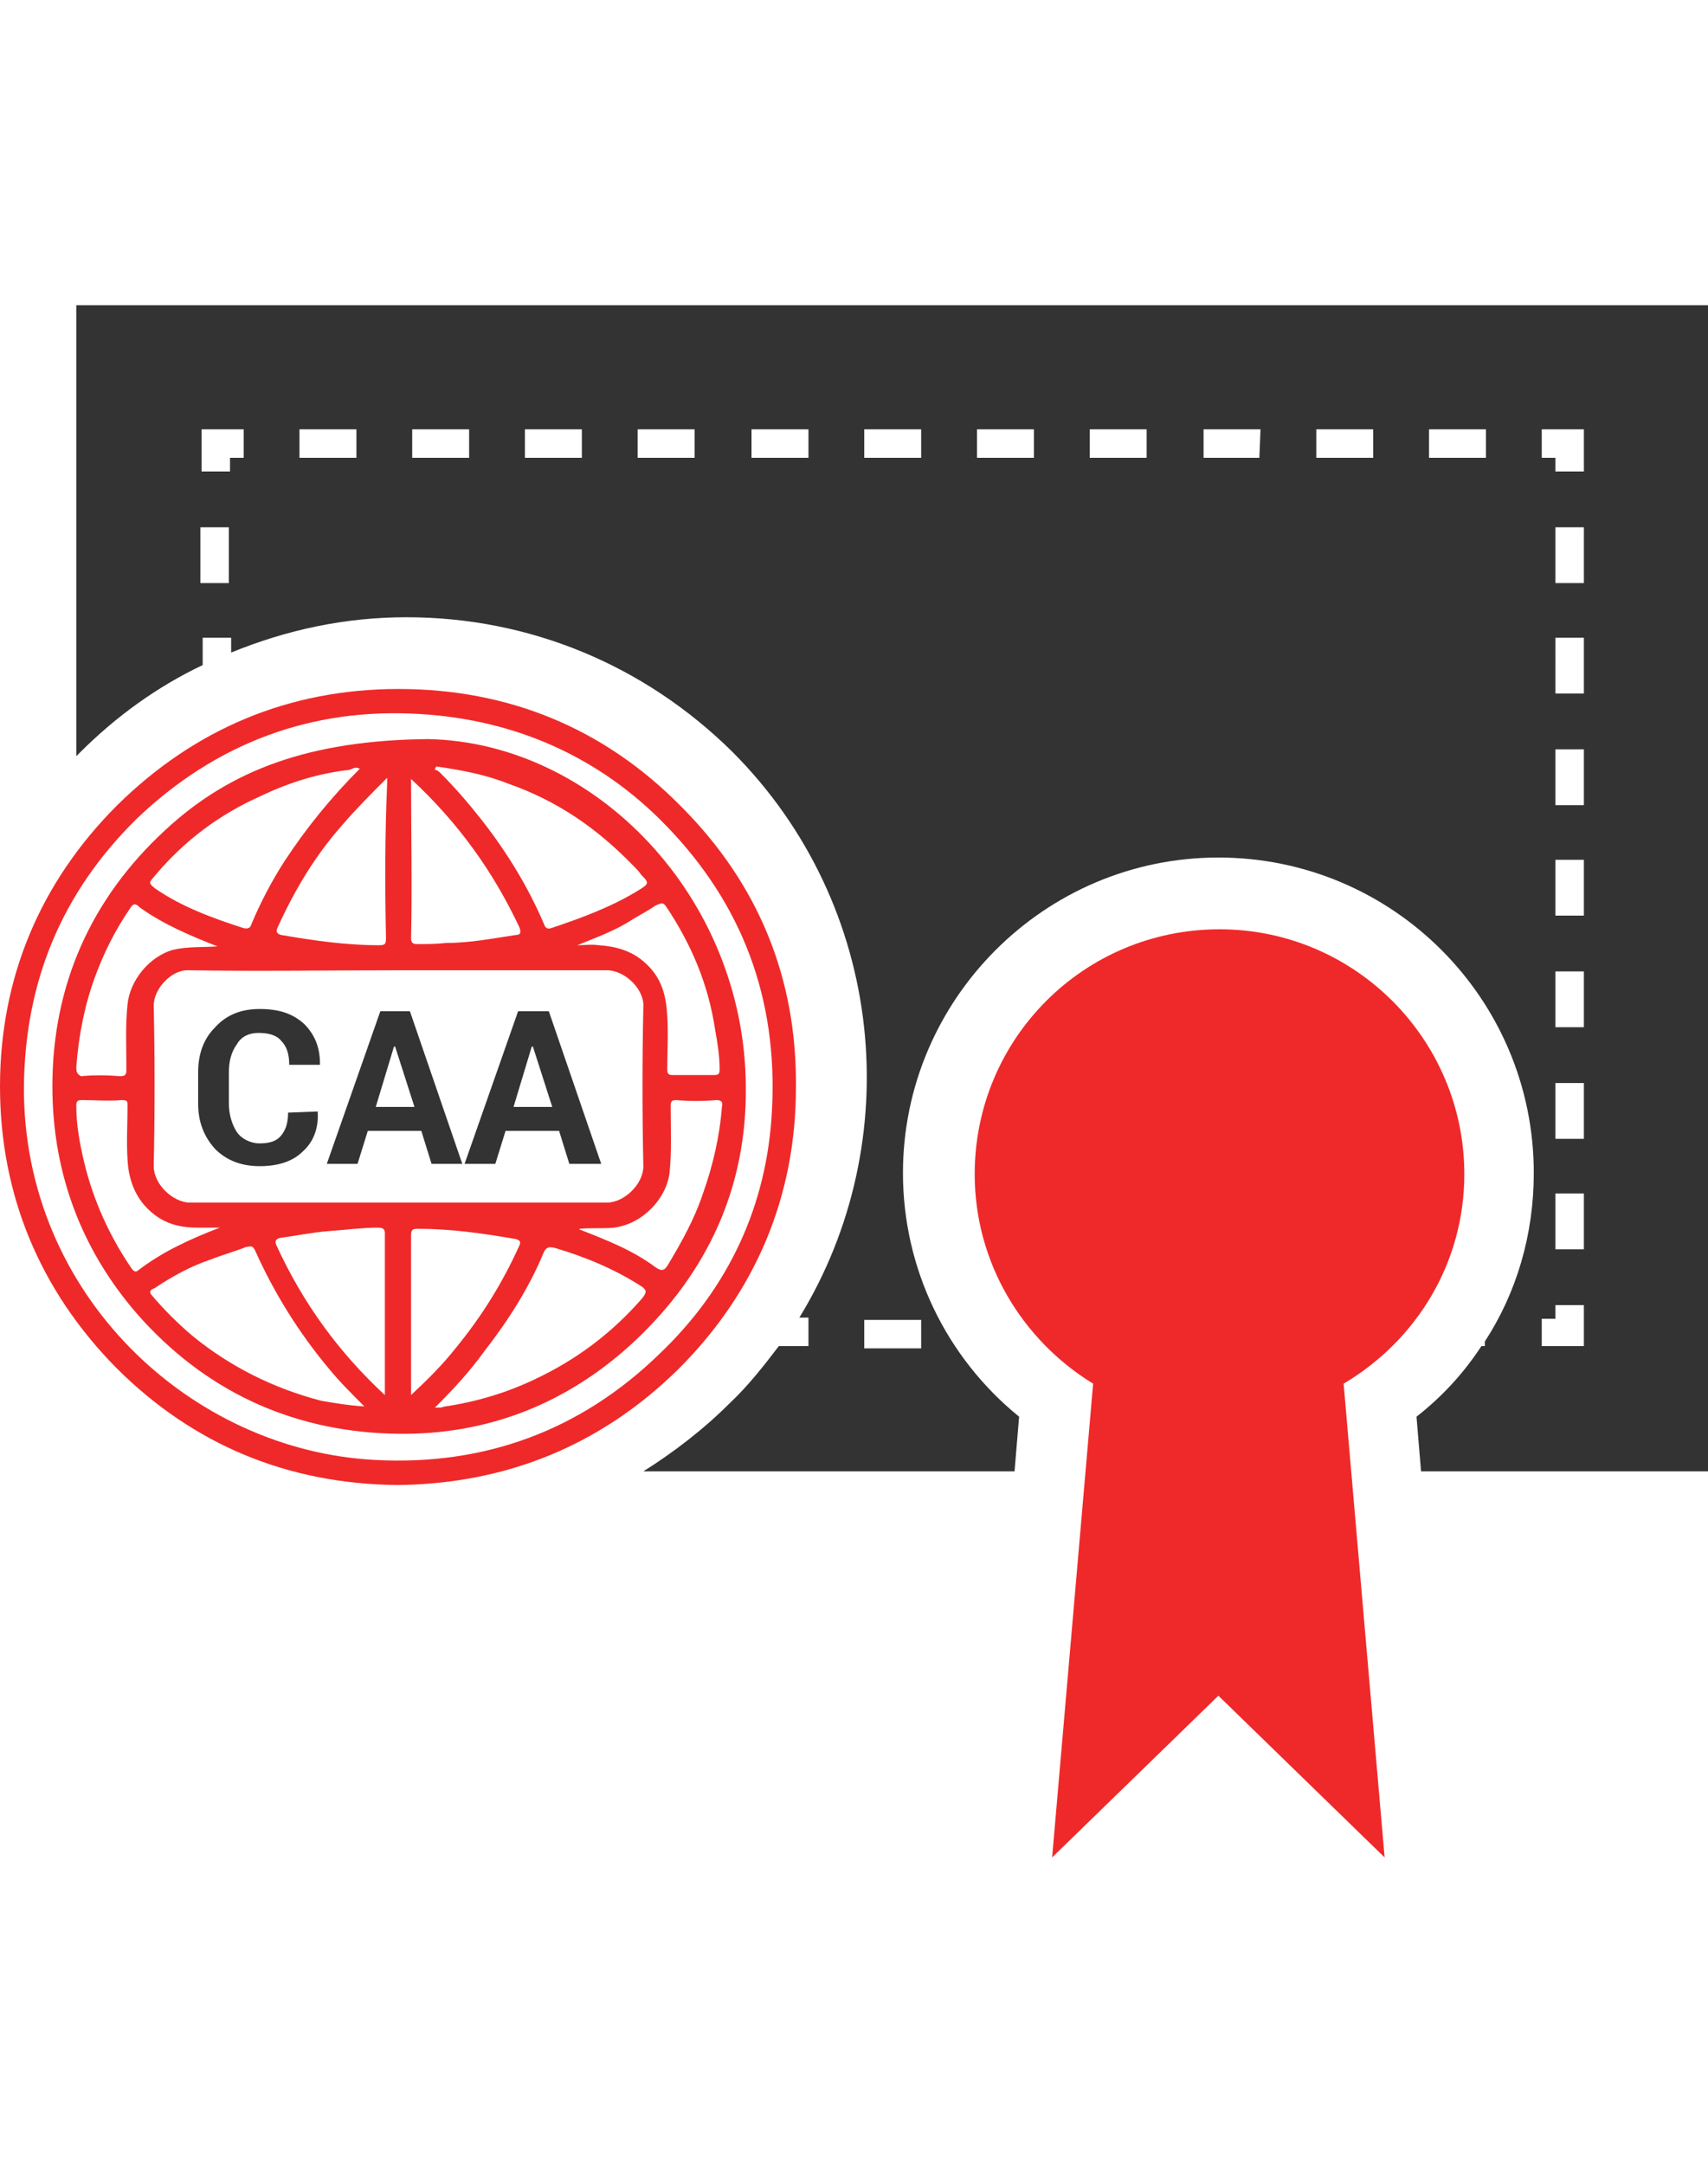 <?xml version="1.0" encoding="UTF-8" standalone="no"?>
<svg
   xmlns:dc="http://purl.org/dc/elements/1.1/"
   xmlns:cc="http://creativecommons.org/ns#"
   xmlns:rdf="http://www.w3.org/1999/02/22-rdf-syntax-ns#"
   xmlns:svg="http://www.w3.org/2000/svg"
   xmlns="http://www.w3.org/2000/svg"
   xmlns:sodipodi="http://sodipodi.sourceforge.net/DTD/sodipodi-0.dtd"
   xmlns:inkscape="http://www.inkscape.org/namespaces/inkscape"
   version="1.1"
   id="Layer_1"
   x="0px"
   y="0px"
   width="150px"
   height="190px"
   viewBox="0 0 150 190"
   style="enable-background:new 0 0 150 190;"
   xml:space="preserve"
   sodipodi:docname="img-caagenerator.svg"
   inkscape:version="1.0 (4035a4fb49, 2020-05-01)"><defs
   id="defs33" /><sodipodi:namedview
   inkscape:document-rotation="0"
   pagecolor="#ffffff"
   bordercolor="#666666"
   borderopacity="1"
   objecttolerance="10"
   gridtolerance="10"
   guidetolerance="10"
   inkscape:pageopacity="0"
   inkscape:pageshadow="2"
   inkscape:window-width="2560"
   inkscape:window-height="1017"
   id="namedview31"
   showgrid="false"
   inkscape:zoom="2.8315789"
   inkscape:cx="7.0167286"
   inkscape:cy="95"
   inkscape:window-x="-8"
   inkscape:window-y="-8"
   inkscape:window-maximized="1"
   inkscape:current-layer="g16" />
<style
   type="text/css"
   id="style2">
	.st0{fill:#29316C;}
	.st1{fill:#54A446;}
</style>
<g
   id="g28">
	<path
   class="st0"
   d="M6.7,26.8v39.6c0.1-0.1,0.1-0.1,0.3-0.3c3.2-3.2,6.8-5.8,10.8-7.7V56h2.5v1.3c4.9-2,10-3.1,15.4-3.1   c10.8,0,20.9,4.2,28.6,11.8c13.5,13.5,15.4,34.2,5.9,49.7H71v2.5h-2.6c-1.3,1.7-2.7,3.5-4.3,5c-2.3,2.3-4.9,4.3-7.6,6h32.6l0.4-4.8   c-6.4-5.2-10.2-13-10.2-21.4c0-15.2,12.4-27.7,27.7-27.7s27.7,12.4,27.7,27.7c0,5.4-1.5,10.5-4.3,14.8v0.4h-0.3   c-1.5,2.3-3.4,4.4-5.7,6.2l0.4,4.8H150V26.8H6.7z M20.1,51.2h-2.5v-4.9h2.5V51.2z M21.4,40.2h-1.2v1.2h-2.5v-3.7h3.7V40.2z    M31.3,40.2h-5v-2.5h5V40.2z M41.2,40.2h-5v-2.5h5V40.2z M51.1,40.2h-5v-2.5h5V40.2z M61,40.2h-5v-2.5h5V40.2z M71,40.2h-5v-2.5h5   V40.2z M80.9,115.9v2.5h-5v-2.5H80.9z M80.9,40.2h-5v-2.5h5V40.2z M90.8,40.2h-5v-2.5h5V40.2z M100.7,40.2h-5v-2.5h5V40.2z    M110.6,40.2h-4.9v-2.5h5L110.6,40.2L110.6,40.2z M120.6,40.2h-5v-2.5h5V40.2z M130.5,40.2h-5v-2.5h5V40.2z M139.1,118.2h-3.7v-2.4   h1.2v-1.2h2.5V118.2z M139.1,109.7h-2.5v-4.9h2.5V109.7z M139.1,100h-2.5v-4.9h2.5V100z M139.1,90.2h-2.5v-4.9h2.5V90.2z    M139.1,80.4h-2.5v-4.9h2.5V80.4z M139.1,70.7h-2.5v-4.9h2.5V70.7z M139.1,60.9h-2.5V56h2.5V60.9z M139.1,51.2h-2.5v-4.9h2.5V51.2z    M139.1,41.4h-2.5v-1.2h-1.2v-2.5h3.7V41.4z"
   id="path4"
   style="fill:#333333;fill-opacity:1" />
	<g
   id="g8">
		<path
   class="st0"
   d="M128.6,103.1c0-11.8-9.6-21.5-21.5-21.5s-21.5,9.6-21.5,21.5c0,7.8,4.2,14.6,10.4,18.4l-3.6,41.6l14.6-14.2    l14.6,14.2l-3.6-41.6C124.4,117.7,128.6,110.9,128.6,103.1z"
   id="path6"
   style="fill:#ef2929;fill-opacity:1" />
	</g>
	<g
   id="g26">
		<g
   id="g16">
			<path
   class="st0"
   d="M27.9,97.6L27.9,97.6c0.1,1.5-0.4,2.7-1.3,3.5c-0.9,0.9-2.2,1.3-3.8,1.3s-2.9-0.5-3.9-1.5     c-1-1.1-1.5-2.4-1.5-4v-2.7c0-1.7,0.5-3,1.5-4c1-1.1,2.3-1.6,3.9-1.6c1.7,0,2.9,0.4,3.9,1.3c0.9,0.9,1.4,2,1.4,3.5v0.1h-2.7     c0-0.9-0.2-1.6-0.7-2.1c-0.4-0.5-1.1-0.7-2-0.7c-0.8,0-1.5,0.3-1.9,1c-0.5,0.7-0.7,1.5-0.7,2.5v2.7c0,1,0.3,1.9,0.7,2.5     s1.2,1,2,1c0.9,0,1.5-0.2,1.9-0.7s0.6-1.1,0.6-2L27.9,97.6L27.9,97.6z"
   id="path10"
   style="fill:#333333;fill-opacity:1" />
			<path
   class="st0"
   d="M37,99.3h-4.7l-0.9,2.9h-2.7l4.7-13.4H36l4.6,13.4h-2.7L37,99.3z M33,97.2h3.4l-1.7-5.3h-0.1L33,97.2z"
   id="path12"
   style="fill:#333333;fill-opacity:1" />
			<path
   class="st0"
   d="M49.1,99.3h-4.7l-0.9,2.9h-2.7l4.7-13.4h2.7l4.6,13.4H50L49.1,99.3z M45.1,97.2h3.4l-1.7-5.3h-0.1L45.1,97.2     z"
   id="path14"
   style="fill:#333333;fill-opacity:1" />
		</g>
		<g
   id="g20">
			<path
   class="st1"
   d="M59.8,70.8C53,63.9,44.6,60.5,35,60.5s-17.9,3.5-24.7,10.2C3.5,77.5,0,85.9,0,95.4s3.5,17.9,10.2,24.7     c6.8,6.8,15.1,10.2,24.7,10.3c9.6-0.1,17.9-3.5,24.7-10.2c6.8-6.8,10.3-15.2,10.3-24.7C70,85.9,66.6,77.6,59.8,70.8z M57.9,118.9     c-6.9,6.7-15.3,9.8-24.9,9.3c-16.2-0.8-31-14.5-30.9-32.8c0.1-9.2,3.3-17,9.9-23.5c6.9-6.6,15.3-9.8,24.9-9.2     c8.4,0.5,15.8,3.8,21.6,9.8c6.7,6.9,9.8,15.2,9.3,24.9C67.4,105.8,64,113.1,57.9,118.9z"
   id="path18"
   style="fill:#ef2929;fill-opacity:1" />
		</g>
		<g
   id="g24">
			<path
   class="st1"
   d="M37.6,64.9c-10.4,0.1-17.4,2.7-23.1,8c-6.5,6-9.9,13.6-9.9,22.5c0,7.8,2.7,14.8,8,20.6     c6,6.5,13.6,9.8,22.4,9.9c7.9,0.1,14.9-2.7,20.7-8.1c6.5-6.1,9.9-13.6,9.8-22.4C65.4,78.8,52.3,65.2,37.6,64.9z M58.5,79.6     c2.2,3.3,3.7,6.8,4.3,10.8c0.2,1.1,0.4,2.3,0.4,3.5c0,0.4-0.1,0.5-0.5,0.5c-1.2,0-2.4,0-3.6,0c-0.4,0-0.5-0.1-0.5-0.5     c0-1.6,0.1-3.1,0-4.7c-0.1-1.8-0.5-3.4-2-4.7c-1.1-1-2.5-1.4-4-1.5c-0.7-0.1-1.3,0-1.9,0c1.7-0.7,3.4-1.3,4.9-2.3     c0.7-0.4,1.4-0.8,2-1.2C58.1,79.3,58.2,79.2,58.5,79.6z M38.3,67.3c2.1,0.3,4.3,0.7,6.3,1.5c4.3,1.5,7.8,3.9,11,7.2     c0.3,0.3,0.5,0.5,0.7,0.8c0.7,0.7,0.7,0.8-0.1,1.3c-2.4,1.5-5.1,2.5-7.8,3.4c-0.3,0.1-0.5,0-0.6-0.3c-1.4-3.3-3.3-6.4-5.5-9.2     c-1.1-1.4-2.3-2.8-3.6-4.1c-0.1-0.1-0.3-0.3-0.5-0.3C38.2,67.4,38.3,67.4,38.3,67.3z M36.1,68.4c4.1,3.8,7.2,8.1,9.5,13     c0.2,0.5,0.1,0.7-0.3,0.7c-2,0.3-4,0.7-6.1,0.7c-0.9,0.1-1.7,0.1-2.6,0.1c-0.3,0-0.5-0.1-0.5-0.5C36.2,77.9,36.1,73.2,36.1,68.4z      M33.9,82.4c0,0.5-0.1,0.6-0.6,0.6c-2.9,0-5.7-0.4-8.6-0.9c-0.4-0.1-0.5-0.3-0.3-0.7c1.5-3.3,3.3-6.3,5.7-9     c1.2-1.4,2.5-2.7,3.9-4.1c0,0.3,0,0.4,0,0.5C33.8,73.4,33.8,77.9,33.9,82.4z M13.6,76.9c2.6-3.1,5.7-5.4,9.3-7     c2.5-1.2,5.1-2,7.8-2.3c0.3-0.1,0.5-0.3,0.9-0.1c-2.5,2.5-4.7,5.2-6.6,8.1c-1.1,1.7-2.1,3.6-2.9,5.5c-0.1,0.3-0.2,0.5-0.7,0.4     c-2.8-0.9-5.5-1.9-7.8-3.5C13,77.5,13.1,77.5,13.6,76.9z M6.7,93.7c0.2-2.7,0.7-5.3,1.6-7.8c0.8-2.2,1.8-4.2,3.1-6.1     c0.3-0.5,0.5-0.5,0.9-0.1c2.1,1.5,4.5,2.5,6.8,3.4c-1.3,0.1-2.6,0-3.9,0.3c-2.1,0.6-3.8,2.7-4,4.8c-0.2,1.9-0.1,3.7-0.1,5.7     c0,0.5-0.1,0.6-0.6,0.6c-1.1-0.1-2.3-0.1-3.4,0C6.8,94.3,6.7,94.2,6.7,93.7z M12.2,111.5c-0.3,0.3-0.5,0.1-0.7-0.2     c-1.9-2.8-3.3-5.9-4.1-9.2c-0.4-1.7-0.7-3.3-0.7-5c0-0.4,0.1-0.5,0.5-0.5c1.2,0,2.3,0.1,3.5,0c0.5,0,0.5,0.1,0.5,0.5     c0,1.6-0.1,3.1,0,4.7c0.1,2.1,0.9,3.9,2.7,5.1c1.1,0.7,2.2,0.9,3.5,0.9c0.6,0,1.2,0,1.9,0C16.7,108.8,14.3,109.9,12.2,111.5z      M28.2,123c-4.2-1.1-8-3-11.3-5.7c-1.3-1.1-2.5-2.3-3.6-3.6c-0.3-0.4,0.1-0.5,0.3-0.6c1.5-1,3.1-1.9,4.9-2.5     c1-0.4,2.1-0.7,3.1-1.1c0.5-0.1,0.6-0.1,0.8,0.3c1.7,3.8,3.9,7.3,6.5,10.4c0.9,1.1,1.9,2.1,3.1,3.3     C30.5,123.4,29.4,123.2,28.2,123z M33.8,122.5c-4.1-3.8-7.2-8.1-9.5-13.1c-0.2-0.4-0.1-0.6,0.3-0.7c1.5-0.2,2.9-0.5,4.3-0.6     s2.9-0.3,4.3-0.3c0.4,0,0.6,0.1,0.6,0.5C33.8,113.1,33.8,117.7,33.8,122.5z M16.7,105.6c-1.5,0-3.2-1.6-3.2-3.2     c0.1-4.7,0.1-9.4,0-14.1c0-1.5,1.6-3.2,3.1-3.1c6.1,0.1,12.2,0,18.4,0s12.2,0,18.3,0c1.6,0,3.3,1.7,3.2,3.2     c-0.1,4.7-0.1,9.3,0,14c0,1.6-1.7,3.2-3.2,3.2C41.1,105.6,28.9,105.6,16.7,105.6z M36.1,122.5c0-0.6,0-1.1,0-1.6     c0-4.1,0-8.3,0-12.4c0-0.5,0.1-0.6,0.6-0.6c2.9,0,5.7,0.4,8.6,0.9c0.3,0.1,0.5,0.2,0.3,0.6c-1.5,3.3-3.3,6.2-5.6,9     C38.9,119.8,37.6,121.1,36.1,122.5z M56.4,114c-2.7,3.1-5.8,5.4-9.4,7.1c-2.5,1.2-5.2,2-7.9,2.4c-0.1,0-0.3,0.1-0.4,0.1     c-0.1,0-0.3,0-0.5,0c1.6-1.6,3-3.1,4.3-4.9c2.1-2.7,3.9-5.5,5.2-8.6c0.2-0.5,0.4-0.7,1.1-0.5c2.7,0.8,5.3,1.9,7.6,3.4     C56.8,113.3,56.8,113.5,56.4,114z M61.7,104.9c-0.7,2.1-1.8,4.1-3,6.1c-0.3,0.5-0.5,0.7-1.1,0.3c-2-1.5-4.3-2.4-6.6-3.3     c-0.1,0-0.1,0-0.1-0.1c1-0.1,2,0,3-0.1c2.5-0.3,4.6-2.5,4.9-4.8c0.2-1.9,0.1-3.9,0.1-5.9c0-0.4,0.1-0.5,0.5-0.5     c1.1,0.1,2.3,0.1,3.5,0c0.5,0,0.6,0.2,0.5,0.6C63.2,99.8,62.6,102.4,61.7,104.9z"
   id="path22"
   style="fill:#ef2929;fill-opacity:1" />
		</g>
	</g>
</g>
</svg>
